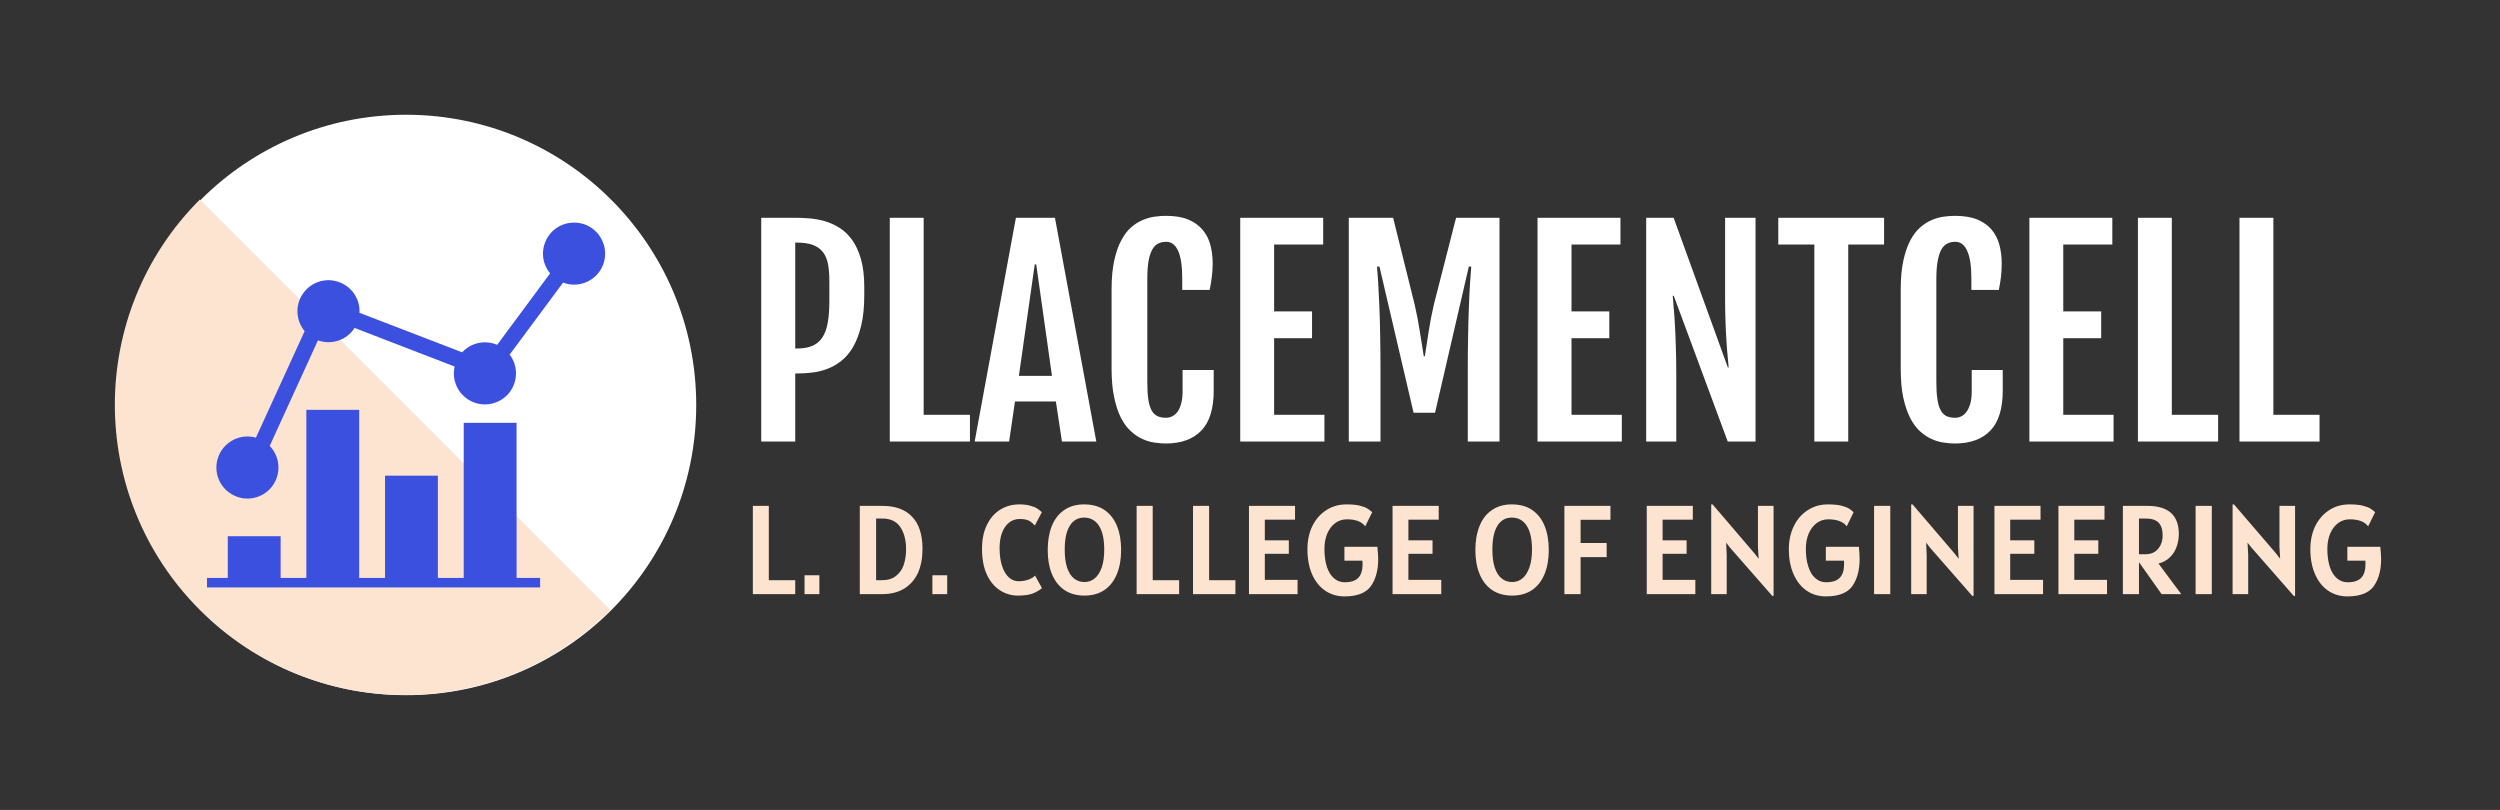 <svg xmlns="http://www.w3.org/2000/svg" version="1.1" xmlns:xlink="http://www.w3.org/1999/xlink" xmlns:svgjs="http://svgjs.dev/svgjs" viewBox="0 0 21.764 7.051"><rect x="0" y="0" width="21.764" height="7.051" fill="#333333" stroke="none"/><g transform="matrix(1,0,0,1,6.461,1.879)"><g><path d=" M 0.166 0.017 L 0.462 0.017 Q 0.518 0.017 0.584 0.022 Q 0.651 0.027 0.718 0.046 Q 0.784 0.065 0.847 0.104 Q 0.909 0.143 0.957 0.209 Q 1.005 0.276 1.034 0.376 Q 1.063 0.477 1.063 0.62 L 1.063 0.689 Q 1.063 0.845 1.036 0.956 Q 1.009 1.067 0.965 1.143 Q 0.92 1.219 0.861 1.264 Q 0.803 1.31 0.739 1.333 Q 0.676 1.357 0.612 1.364 Q 0.547 1.372 0.49 1.372 L 0.462 1.372 L 0.462 1.965 L 0.166 1.965 L 0.166 0.017 M 0.477 1.155 Q 0.556 1.155 0.611 1.132 Q 0.666 1.108 0.698 1.059 Q 0.731 1.009 0.745 0.931 Q 0.759 0.853 0.759 0.743 L 0.759 0.568 Q 0.759 0.481 0.747 0.418 Q 0.734 0.355 0.702 0.314 Q 0.669 0.273 0.615 0.253 Q 0.56 0.233 0.477 0.233 L 0.462 0.233 L 0.462 1.155 L 0.477 1.155 M 1.285 0.017 L 1.58 0.017 L 1.58 1.732 L 1.983 1.732 L 1.983 1.965 L 1.285 1.965 L 1.285 0.017 M 2.383 0.017 L 2.723 0.017 L 3.083 1.965 L 2.784 1.965 L 2.731 1.616 L 2.375 1.616 L 2.324 1.965 L 2.024 1.965 L 2.383 0.017 M 2.697 1.393 L 2.56 0.423 L 2.547 0.423 L 2.409 1.393 L 2.697 1.393 M 3.69 1.982 Q 3.644 1.982 3.591 1.974 Q 3.538 1.967 3.485 1.943 Q 3.432 1.919 3.384 1.875 Q 3.335 1.831 3.298 1.759 Q 3.261 1.687 3.239 1.582 Q 3.216 1.477 3.216 1.331 L 3.216 0.641 Q 3.216 0.494 3.239 0.389 Q 3.262 0.285 3.3 0.214 Q 3.337 0.143 3.386 0.1 Q 3.435 0.058 3.488 0.036 Q 3.54 0.014 3.592 0.007 Q 3.644 0 3.689 0 Q 3.805 0 3.883 0.032 Q 3.961 0.065 4.008 0.121 Q 4.056 0.178 4.076 0.253 Q 4.096 0.328 4.096 0.413 Q 4.096 0.475 4.089 0.528 Q 4.083 0.581 4.07 0.645 L 3.831 0.645 L 3.831 0.546 Q 3.831 0.385 3.796 0.306 Q 3.76 0.226 3.692 0.226 Q 3.651 0.226 3.62 0.242 Q 3.589 0.258 3.569 0.296 Q 3.548 0.334 3.537 0.397 Q 3.527 0.459 3.527 0.553 L 3.527 1.442 Q 3.527 1.534 3.535 1.594 Q 3.544 1.654 3.563 1.691 Q 3.582 1.727 3.614 1.743 Q 3.645 1.758 3.69 1.758 Q 3.718 1.758 3.744 1.745 Q 3.771 1.732 3.791 1.704 Q 3.811 1.676 3.822 1.633 Q 3.834 1.591 3.834 1.532 L 3.834 1.342 L 4.105 1.342 L 4.105 1.522 Q 4.105 1.757 3.998 1.869 Q 3.89 1.981 3.69 1.982 M 4.336 0.017 L 5.058 0.017 L 5.058 0.25 L 4.631 0.25 L 4.631 0.832 L 4.961 0.832 L 4.961 1.065 L 4.631 1.065 L 4.631 1.732 L 5.069 1.732 L 5.069 1.965 L 4.336 1.965 L 4.336 0.017 M 5.281 0.017 L 5.667 0.017 L 5.854 0.771 Q 5.883 0.896 5.9 1.01 Q 5.918 1.123 5.934 1.223 L 5.943 1.223 Q 5.959 1.123 5.976 1.01 Q 5.993 0.896 6.022 0.771 L 6.215 0.017 L 6.593 0.017 L 6.593 1.965 L 6.317 1.965 L 6.317 1.32 Q 6.317 1.172 6.32 1.035 Q 6.322 0.898 6.327 0.784 Q 6.331 0.669 6.337 0.581 Q 6.343 0.494 6.347 0.442 L 6.326 0.442 L 6.032 1.714 L 5.845 1.714 L 5.548 0.442 L 5.527 0.442 Q 5.531 0.494 5.537 0.581 Q 5.542 0.669 5.547 0.784 Q 5.552 0.898 5.554 1.035 Q 5.557 1.172 5.557 1.32 L 5.557 1.965 L 5.281 1.965 L 5.281 0.017 M 6.924 0.017 L 7.646 0.017 L 7.646 0.25 L 7.22 0.25 L 7.22 0.832 L 7.549 0.832 L 7.549 1.065 L 7.22 1.065 L 7.22 1.732 L 7.658 1.732 L 7.658 1.965 L 6.924 1.965 L 6.924 0.017 M 7.87 0.017 L 8.109 0.017 L 8.581 1.32 L 8.588 1.32 Q 8.584 1.275 8.579 1.219 Q 8.573 1.163 8.569 1.092 Q 8.564 1.02 8.561 0.93 Q 8.557 0.84 8.557 0.727 L 8.557 0.017 L 8.822 0.017 L 8.822 1.965 L 8.58 1.965 L 8.11 0.696 L 8.101 0.696 Q 8.104 0.747 8.11 0.807 Q 8.116 0.867 8.12 0.947 Q 8.125 1.028 8.128 1.136 Q 8.132 1.244 8.132 1.392 L 8.132 1.965 L 7.87 1.965 L 7.87 0.017 M 9.334 0.25 L 9.02 0.25 L 9.02 0.017 L 9.941 0.017 L 9.941 0.25 L 9.629 0.25 L 9.629 1.965 L 9.334 1.965 L 9.334 0.25 M 10.559 1.982 Q 10.514 1.982 10.461 1.974 Q 10.408 1.967 10.355 1.943 Q 10.302 1.919 10.253 1.875 Q 10.205 1.831 10.168 1.759 Q 10.131 1.687 10.108 1.582 Q 10.086 1.477 10.086 1.331 L 10.086 0.641 Q 10.086 0.494 10.109 0.389 Q 10.132 0.285 10.169 0.214 Q 10.207 0.143 10.256 0.1 Q 10.305 0.058 10.357 0.036 Q 10.41 0.014 10.462 0.007 Q 10.514 0 10.558 0 Q 10.674 0 10.753 0.032 Q 10.831 0.065 10.878 0.121 Q 10.925 0.178 10.945 0.253 Q 10.965 0.328 10.965 0.413 Q 10.965 0.475 10.959 0.528 Q 10.953 0.581 10.94 0.645 L 10.701 0.645 L 10.701 0.546 Q 10.701 0.385 10.665 0.306 Q 10.63 0.226 10.562 0.226 Q 10.521 0.226 10.49 0.242 Q 10.459 0.258 10.438 0.296 Q 10.418 0.334 10.407 0.397 Q 10.396 0.459 10.396 0.553 L 10.396 1.442 Q 10.396 1.534 10.405 1.594 Q 10.413 1.654 10.433 1.691 Q 10.452 1.727 10.483 1.743 Q 10.515 1.758 10.559 1.758 Q 10.588 1.758 10.614 1.745 Q 10.64 1.732 10.66 1.704 Q 10.68 1.676 10.692 1.633 Q 10.704 1.591 10.704 1.532 L 10.704 1.342 L 10.974 1.342 L 10.974 1.522 Q 10.974 1.757 10.867 1.869 Q 10.76 1.981 10.559 1.982 M 11.206 0.017 L 11.928 0.017 L 11.928 0.25 L 11.501 0.25 L 11.501 0.832 L 11.831 0.832 L 11.831 1.065 L 11.501 1.065 L 11.501 1.732 L 11.939 1.732 L 11.939 1.965 L 11.206 1.965 L 11.206 0.017 M 12.151 0.017 L 12.446 0.017 L 12.446 1.732 L 12.849 1.732 L 12.849 1.965 L 12.151 1.965 L 12.151 0.017 M 13.035 0.017 L 13.33 0.017 L 13.33 1.732 L 13.732 1.732 L 13.732 1.965 L 13.035 1.965 L 13.035 0.017" fill="#ffffff" fill-rule="nonzero"></path></g><g><path d=" M 0.462 3.172 L 0.462 3.293 L 0.093 3.293 L 0.093 2.525 L 0.232 2.525 L 0.232 3.172 L 0.462 3.172 M 0.543 3.129 L 0.672 3.129 L 0.672 3.293 L 0.543 3.293 L 0.543 3.129 M 1.48 2.62 Q 1.57 2.714 1.57 2.9 Q 1.57 3.02 1.53 3.109 Q 1.489 3.197 1.411 3.245 Q 1.332 3.293 1.221 3.293 L 1.024 3.293 L 1.024 2.525 L 1.222 2.525 Q 1.391 2.525 1.48 2.62 M 1.34 3.134 Q 1.387 3.097 1.407 3.037 Q 1.427 2.976 1.427 2.903 Q 1.427 2.786 1.378 2.711 Q 1.328 2.635 1.218 2.635 L 1.166 2.635 L 1.166 3.172 L 1.218 3.172 Q 1.294 3.172 1.34 3.134 M 1.656 3.129 L 1.785 3.129 L 1.785 3.293 L 1.656 3.293 L 1.656 3.129 M 2.246 3.261 Q 2.175 3.217 2.131 3.125 Q 2.088 3.033 2.088 2.899 Q 2.088 2.777 2.131 2.69 Q 2.174 2.602 2.248 2.557 Q 2.321 2.512 2.412 2.512 Q 2.468 2.512 2.506 2.523 Q 2.545 2.533 2.567 2.547 Q 2.589 2.562 2.609 2.58 L 2.548 2.696 Q 2.528 2.675 2.513 2.664 Q 2.498 2.652 2.476 2.646 Q 2.453 2.639 2.417 2.639 Q 2.362 2.639 2.323 2.671 Q 2.283 2.703 2.262 2.76 Q 2.241 2.817 2.241 2.891 Q 2.241 2.984 2.263 3.049 Q 2.285 3.115 2.322 3.148 Q 2.359 3.181 2.405 3.181 Q 2.454 3.181 2.492 3.167 Q 2.53 3.153 2.55 3.132 L 2.61 3.241 Q 2.577 3.269 2.529 3.288 Q 2.481 3.306 2.4 3.306 Q 2.317 3.306 2.246 3.261 M 2.806 3.258 Q 2.734 3.209 2.697 3.119 Q 2.66 3.03 2.66 2.909 Q 2.66 2.789 2.696 2.699 Q 2.733 2.609 2.804 2.561 Q 2.876 2.512 2.977 2.512 Q 3.082 2.512 3.155 2.561 Q 3.227 2.611 3.263 2.7 Q 3.299 2.789 3.299 2.909 Q 3.299 3.03 3.262 3.119 Q 3.225 3.209 3.153 3.258 Q 3.081 3.306 2.98 3.306 Q 2.878 3.306 2.806 3.258 M 3.068 3.157 Q 3.107 3.126 3.13 3.062 Q 3.152 2.998 3.152 2.905 Q 3.152 2.769 3.106 2.698 Q 3.06 2.627 2.977 2.627 Q 2.896 2.627 2.852 2.698 Q 2.808 2.769 2.808 2.906 Q 2.808 3 2.829 3.063 Q 2.85 3.126 2.889 3.157 Q 2.928 3.188 2.98 3.188 Q 3.03 3.188 3.068 3.157 M 3.804 3.172 L 3.804 3.293 L 3.434 3.293 L 3.434 2.525 L 3.574 2.525 L 3.574 3.172 L 3.804 3.172 M 4.294 3.172 L 4.294 3.293 L 3.925 3.293 L 3.925 2.525 L 4.065 2.525 L 4.065 3.172 L 4.294 3.172 M 4.835 3.169 L 4.835 3.293 L 4.412 3.293 L 4.412 2.525 L 4.813 2.525 L 4.813 2.645 L 4.55 2.645 L 4.55 2.825 L 4.759 2.825 L 4.759 2.942 L 4.55 2.942 L 4.55 3.169 L 4.835 3.169 M 5.537 2.988 Q 5.537 3.134 5.473 3.224 Q 5.409 3.313 5.243 3.313 Q 5.15 3.313 5.077 3.264 Q 5.004 3.215 4.962 3.122 Q 4.921 3.029 4.921 2.902 Q 4.921 2.789 4.964 2.7 Q 5.008 2.612 5.085 2.562 Q 5.163 2.512 5.261 2.512 Q 5.329 2.512 5.373 2.522 Q 5.417 2.533 5.441 2.547 Q 5.466 2.562 5.485 2.58 L 5.424 2.703 Q 5.379 2.642 5.264 2.642 Q 5.208 2.642 5.164 2.674 Q 5.119 2.707 5.094 2.765 Q 5.069 2.824 5.069 2.899 Q 5.069 2.989 5.09 3.055 Q 5.112 3.121 5.152 3.155 Q 5.192 3.19 5.245 3.19 Q 5.328 3.19 5.365 3.15 Q 5.401 3.111 5.401 3.032 Q 5.401 3.023 5.4 3.002 L 5.243 3.002 L 5.243 2.881 L 5.53 2.881 Q 5.537 2.949 5.537 2.988 M 6.086 3.169 L 6.086 3.293 L 5.662 3.293 L 5.662 2.525 L 6.064 2.525 L 6.064 2.645 L 5.8 2.645 L 5.8 2.825 L 6.01 2.825 L 6.01 2.942 L 5.8 2.942 L 5.8 3.169 L 6.086 3.169 M 6.529 3.258 Q 6.457 3.209 6.42 3.119 Q 6.383 3.03 6.383 2.909 Q 6.383 2.789 6.42 2.699 Q 6.456 2.609 6.528 2.561 Q 6.599 2.512 6.7 2.512 Q 6.806 2.512 6.878 2.561 Q 6.95 2.611 6.986 2.7 Q 7.022 2.789 7.022 2.909 Q 7.022 3.03 6.985 3.119 Q 6.948 3.209 6.876 3.258 Q 6.804 3.306 6.704 3.306 Q 6.601 3.306 6.529 3.258 M 6.792 3.157 Q 6.83 3.126 6.853 3.062 Q 6.876 2.998 6.876 2.905 Q 6.876 2.769 6.83 2.698 Q 6.784 2.627 6.7 2.627 Q 6.619 2.627 6.575 2.698 Q 6.531 2.769 6.531 2.906 Q 6.531 3 6.552 3.063 Q 6.573 3.126 6.612 3.157 Q 6.651 3.188 6.704 3.188 Q 6.753 3.188 6.792 3.157 M 7.299 2.646 L 7.299 2.848 L 7.526 2.848 L 7.526 2.971 L 7.299 2.971 L 7.299 3.293 L 7.158 3.293 L 7.158 2.525 L 7.559 2.525 L 7.559 2.646 L 7.299 2.646 M 8.298 3.169 L 8.298 3.293 L 7.875 3.293 L 7.875 2.525 L 8.276 2.525 L 8.276 2.645 L 8.013 2.645 L 8.013 2.825 L 8.222 2.825 L 8.222 2.942 L 8.013 2.942 L 8.013 3.169 L 8.298 3.169 M 8.979 2.525 L 8.979 3.309 L 8.968 3.309 L 8.6 2.889 L 8.566 2.845 L 8.571 2.952 L 8.571 3.293 L 8.436 3.293 L 8.436 2.512 L 8.448 2.512 L 8.81 2.935 L 8.849 2.985 L 8.843 2.88 L 8.843 2.525 L 8.979 2.525 M 9.728 2.988 Q 9.728 3.134 9.664 3.224 Q 9.6 3.313 9.434 3.313 Q 9.341 3.313 9.268 3.264 Q 9.196 3.215 9.154 3.122 Q 9.112 3.029 9.112 2.902 Q 9.112 2.789 9.156 2.7 Q 9.199 2.612 9.277 2.562 Q 9.354 2.512 9.453 2.512 Q 9.52 2.512 9.564 2.522 Q 9.609 2.533 9.633 2.547 Q 9.657 2.562 9.676 2.58 L 9.616 2.703 Q 9.57 2.642 9.455 2.642 Q 9.4 2.642 9.355 2.674 Q 9.311 2.707 9.285 2.765 Q 9.26 2.824 9.26 2.899 Q 9.26 2.989 9.282 3.055 Q 9.303 3.121 9.343 3.155 Q 9.383 3.19 9.436 3.19 Q 9.519 3.19 9.556 3.15 Q 9.593 3.111 9.593 3.032 Q 9.593 3.023 9.592 3.002 L 9.434 3.002 L 9.434 2.881 L 9.722 2.881 Q 9.728 2.949 9.728 2.988 M 9.854 2.525 L 9.995 2.525 L 9.995 3.293 L 9.854 3.293 L 9.854 2.525 M 10.72 2.525 L 10.72 3.309 L 10.709 3.309 L 10.341 2.889 L 10.307 2.845 L 10.312 2.952 L 10.312 3.293 L 10.177 3.293 L 10.177 2.512 L 10.189 2.512 L 10.551 2.935 L 10.59 2.985 L 10.584 2.88 L 10.584 2.525 L 10.72 2.525 M 11.325 3.169 L 11.325 3.293 L 10.902 3.293 L 10.902 2.525 L 11.303 2.525 L 11.303 2.645 L 11.039 2.645 L 11.039 2.825 L 11.249 2.825 L 11.249 2.942 L 11.039 2.942 L 11.039 3.169 L 11.325 3.169 M 11.882 3.169 L 11.882 3.293 L 11.459 3.293 L 11.459 2.525 L 11.86 2.525 L 11.86 2.645 L 11.597 2.645 L 11.597 2.825 L 11.806 2.825 L 11.806 2.942 L 11.597 2.942 L 11.597 3.169 L 11.882 3.169 M 12.357 3.293 L 12.16 3.015 L 12.16 3.293 L 12.02 3.293 L 12.02 2.525 L 12.234 2.525 Q 12.507 2.525 12.507 2.77 Q 12.507 2.824 12.489 2.877 Q 12.472 2.93 12.432 2.97 Q 12.392 3.011 12.33 3.027 L 12.528 3.293 L 12.357 3.293 M 12.218 2.946 Q 12.265 2.946 12.299 2.924 Q 12.332 2.901 12.349 2.864 Q 12.366 2.827 12.366 2.783 Q 12.366 2.707 12.331 2.671 Q 12.296 2.635 12.215 2.635 L 12.16 2.635 L 12.16 2.946 L 12.218 2.946 M 12.653 2.525 L 12.794 2.525 L 12.794 3.293 L 12.653 3.293 L 12.653 2.525 M 13.519 2.525 L 13.519 3.309 L 13.508 3.309 L 13.14 2.889 L 13.105 2.845 L 13.111 2.952 L 13.111 3.293 L 12.975 3.293 L 12.975 2.512 L 12.987 2.512 L 13.35 2.935 L 13.389 2.985 L 13.383 2.88 L 13.383 2.525 L 13.519 2.525 M 14.268 2.988 Q 14.268 3.134 14.204 3.224 Q 14.14 3.313 13.974 3.313 Q 13.881 3.313 13.808 3.264 Q 13.735 3.215 13.694 3.122 Q 13.652 3.029 13.652 2.902 Q 13.652 2.789 13.695 2.7 Q 13.739 2.612 13.816 2.562 Q 13.894 2.512 13.992 2.512 Q 14.06 2.512 14.104 2.522 Q 14.148 2.533 14.173 2.547 Q 14.197 2.562 14.216 2.58 L 14.155 2.703 Q 14.11 2.642 13.995 2.642 Q 13.939 2.642 13.895 2.674 Q 13.85 2.707 13.825 2.765 Q 13.8 2.824 13.8 2.899 Q 13.8 2.989 13.821 3.055 Q 13.843 3.121 13.883 3.155 Q 13.923 3.19 13.976 3.19 Q 14.059 3.19 14.096 3.15 Q 14.132 3.111 14.132 3.032 Q 14.132 3.023 14.131 3.002 L 13.974 3.002 L 13.974 2.881 L 14.261 2.881 Q 14.268 2.949 14.268 2.988" fill="#fde4d0" fill-rule="nonzero"></path></g><g clip-path="url(#SvgjsClipPath1002)"><g clip-path="url(#a0fff046e-3f08-4f1b-ba8a-5a36bba7a7bea6518678-50f2-4744-89c2-505e64e4db6d)"><path d=" M -0.4 1.647 C -0.4 3.042 -1.531 4.173 -2.926 4.173 C -4.322 4.173 -5.453 3.042 -5.453 1.647 C -5.453 0.251 -4.322 -0.88 -2.926 -0.88 C -1.531 -0.88 -0.4 0.251 -0.4 1.647" fill="#ffffff" transform="matrix(1,0,0,1,0,0)" fill-rule="nonzero"></path></g><g clip-path="url(#a0fff046e-3f08-4f1b-ba8a-5a36bba7a7bea6518678-50f2-4744-89c2-505e64e4db6d)"><path d=" M -1.148 3.431 C -2.135 4.418 -3.735 4.418 -4.721 3.431 C -5.708 2.445 -5.708 0.845 -4.721 -0.142 L -1.148 3.431" fill="#fde4d0" transform="matrix(1,0,0,1,0,0)" fill-rule="nonzero"></path></g><g clip-path="url(#SvgjsClipPath1000a6518678-50f2-4744-89c2-505e64e4db6d)"><path d=" M -1.964 1.802 L -2.424 1.802 L -2.424 3.152 L -2.649 3.152 L -2.649 2.262 L -3.109 2.262 L -3.109 3.152 L -3.334 3.152 L -3.334 1.689 L -3.794 1.689 L -3.794 3.152 L -4.018 3.152 L -4.018 2.789 L -4.478 2.789 L -4.478 3.152 L -4.659 3.152 L -4.659 3.235 L -1.759 3.235 L -1.759 3.152 L -1.964 3.152 Z" fill="#3c50e0" transform="matrix(1,0,0,1,0,0)" fill-rule="nonzero"></path></g><g clip-path="url(#b0fff046e-3f08-4f1b-ba8a-5a36bba7a7bea6518678-50f2-4744-89c2-505e64e4db6d)"><path d=" M -1.464 0.059 C -1.569 0.059 -1.664 0.119 -1.708 0.214 C -1.753 0.308 -1.739 0.42 -1.672 0.501 L -2.133 1.123 C -2.238 1.078 -2.36 1.104 -2.438 1.188 L -3.332 0.844 C -3.331 0.839 -3.331 0.835 -3.331 0.83 C -3.331 0.711 -3.409 0.606 -3.524 0.572 C -3.638 0.537 -3.761 0.582 -3.827 0.682 C -3.893 0.781 -3.885 0.912 -3.809 1.004 L -4.233 1.931 C -4.364 1.894 -4.501 1.96 -4.555 2.084 C -4.609 2.209 -4.562 2.354 -4.445 2.423 C -4.329 2.493 -4.179 2.465 -4.095 2.359 C -4.011 2.252 -4.019 2.1 -4.113 2.003 L -3.693 1.084 C -3.574 1.127 -3.442 1.082 -3.374 0.976 L -2.503 1.312 C -2.531 1.434 -2.471 1.559 -2.359 1.614 C -2.246 1.669 -2.111 1.64 -2.031 1.544 C -1.951 1.447 -1.948 1.308 -2.024 1.208 L -1.559 0.581 C -1.458 0.62 -1.344 0.594 -1.268 0.516 C -1.193 0.438 -1.172 0.322 -1.215 0.223 C -1.257 0.123 -1.355 0.058 -1.464 0.059" fill="#3c50e0" transform="matrix(1,0,0,1,0,0)" fill-rule="nonzero"></path></g></g></g><defs><clipPath id="SvgjsClipPath1002"><path d=" M -5.461 -0.88 h 5.061 v 5.053 h -5.061 Z"></path></clipPath><clipPath id="a0fff046e-3f08-4f1b-ba8a-5a36bba7a7bea6518678-50f2-4744-89c2-505e64e4db6d"><path d=" M -5.461 4.173 L -0.4 4.173 L -0.4 -0.88 L -5.461 -0.88 Z"></path></clipPath><clipPath id="SvgjsClipPath1000a6518678-50f2-4744-89c2-505e64e4db6d"><path d=" M -5.461 -0.88 L -0.4 -0.88 L -0.4 4.173 L -5.461 4.173 Z"></path></clipPath><clipPath id="b0fff046e-3f08-4f1b-ba8a-5a36bba7a7bea6518678-50f2-4744-89c2-505e64e4db6d"><path d=" M -5.461 4.173 L -0.4 4.173 L -0.4 -0.88 L -5.461 -0.88 Z"></path></clipPath></defs></svg>